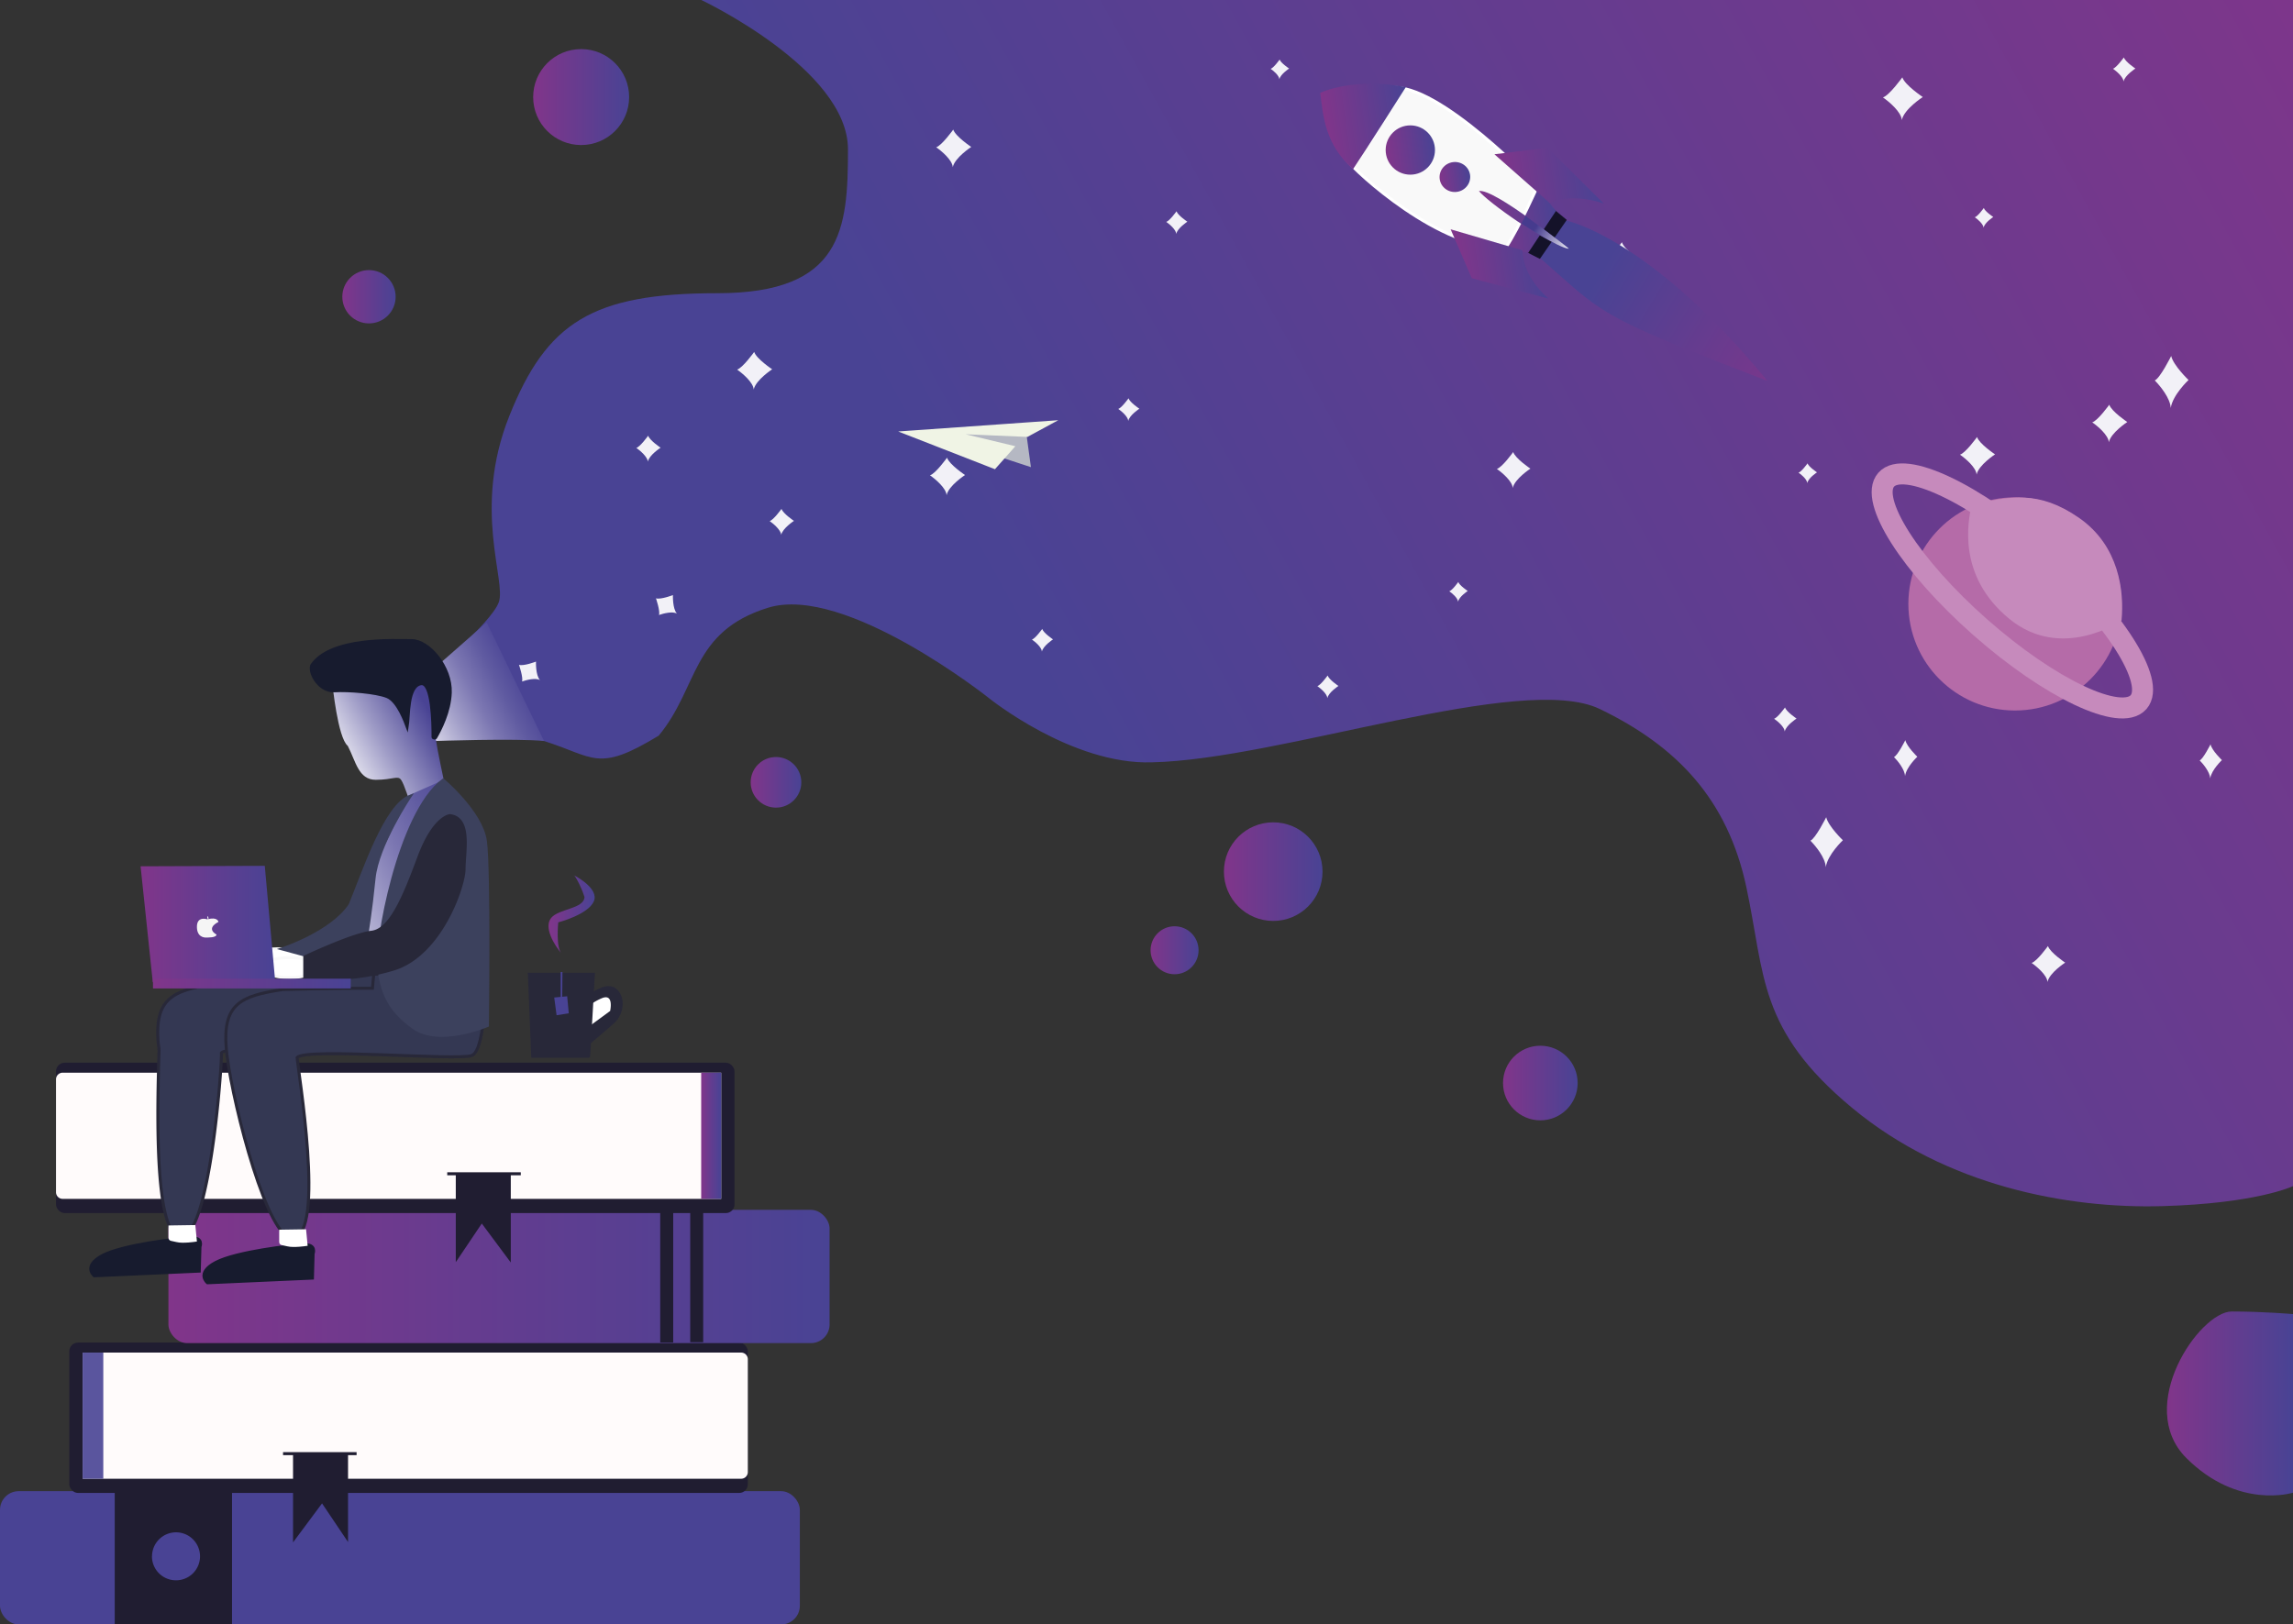 <svg id="Calque_1" data-name="Calque 1" xmlns="http://www.w3.org/2000/svg" xmlns:xlink="http://www.w3.org/1999/xlink" viewBox="0 0 764.5 541.72"><rect x="0" y="0" width="764.5" height="541.72" fill="#333333" stroke="none"/><defs><style>.cls-1,.cls-5{fill:#494394;}.cls-2{fill:#201d31;}.cls-3{fill:#fffbfb;}.cls-4,.cls-44,.cls-48{fill:none;}.cls-4{stroke:#201d31;}.cls-18,.cls-19,.cls-20,.cls-23,.cls-24,.cls-25,.cls-33,.cls-35,.cls-4,.cls-43,.cls-44,.cls-45,.cls-46,.cls-47,.cls-48{stroke-miterlimit:10;}.cls-5{opacity:0.9;}.cls-6{fill:url(#Dégradé_sans_nom_41);}.cls-7{fill:url(#Dégradé_sans_nom_41-2);}.cls-8{fill:url(#Dégradé_sans_nom_72);}.cls-9{fill:url(#Dégradé_sans_nom_72-2);}.cls-10{fill:url(#Dégradé_sans_nom_72-3);}.cls-11{fill:url(#Dégradé_sans_nom_72-4);}.cls-12{fill:url(#Dégradé_sans_nom_72-5);}.cls-13{fill:url(#Dégradé_sans_nom_72-6);}.cls-14{fill:url(#Dégradé_sans_nom_72-7);}.cls-15{fill:url(#Dégradé_sans_nom_72-8);}.cls-16{fill:#f2f1f7;}.cls-17{fill:url(#Dégradé_sans_nom_82);}.cls-18{fill:#171b2e;stroke:#171b2e;}.cls-19{fill:#343853;}.cls-19,.cls-24{stroke:#282839;}.cls-20,.cls-25,.cls-29{fill:#fff;}.cls-20{stroke:#f9f9f9;}.cls-21{fill:url(#Dégradé_sans_nom_79);}.cls-22{fill:url(#Dégradé_sans_nom_82-2);}.cls-23{fill:#3c415d;stroke:#3c415d;}.cls-24,.cls-30{fill:#282839;}.cls-25,.cls-35{stroke:#fff;}.cls-26{fill:url(#Dégradé_sans_nom_41-3);}.cls-27{fill:url(#Dégradé_sans_nom_41-4);}.cls-28{fill:#f5f5f5;}.cls-31{fill:url(#Dégradé_sans_nom_72-9);}.cls-32{fill:url(#Dégradé_sans_nom_72-10);}.cls-33{fill:#141229;stroke:#141229;}.cls-34{fill:url(#Dégradé_sans_nom_72-11);}.cls-35{fill:#f9f9f9;}.cls-36{fill:url(#Dégradé_sans_nom_72-12);}.cls-37{fill:url(#Dégradé_sans_nom_72-13);}.cls-38{fill:url(#Dégradé_sans_nom_72-14);}.cls-39{fill:url(#Dégradé_sans_nom_72-15);}.cls-40{fill:url(#Dégradé_sans_nom_72-16);}.cls-41{fill:url(#Dégradé_sans_nom_72-17);}.cls-42{fill:url(#Dégradé_sans_nom_115);}.cls-43{fill:#b56ba8;stroke:#b56ba8;}.cls-44,.cls-45{stroke:#c68abc;}.cls-44{stroke-width:7px;}.cls-45{fill:#c68abc;}.cls-46{fill:#b5b8c3;stroke:#b5b8c3;}.cls-47{fill:#f0f4e5;}.cls-47,.cls-48{stroke:#f0f4e5;}.cls-48{stroke-width:3px;}</style><linearGradient id="Dégradé_sans_nom_41" x1="433.6" y1="426.32" x2="654.05" y2="426.32" gradientTransform="matrix(1, 0, 0, -1, -340.7, 852.63)" gradientUnits="userSpaceOnUse"><stop offset="0" stop-color="#494394"/><stop offset="0.47" stop-color="#613d90"/><stop offset="1" stop-color="#81358a"/></linearGradient><linearGradient id="Dégradé_sans_nom_41-2" x1="469.75" y1="379.4" x2="476.42" y2="379.4" gradientTransform="matrix(-1, 0, 0, 1, 710.19, -0.64)" xlink:href="#Dégradé_sans_nom_41"/><linearGradient id="Dégradé_sans_nom_72" x1="340.47" y1="269.82" x2="-106.08" y2="23.48" gradientTransform="matrix(-1, 0, 0, 1, 746.94, 0)" gradientUnits="userSpaceOnUse"><stop offset="0" stop-color="#494394"/><stop offset="1" stop-color="#81358a"/></linearGradient><linearGradient id="Dégradé_sans_nom_72-2" x1="184.19" y1="361.81" x2="209.08" y2="361.81" gradientTransform="matrix(-1, 0, 0, 1, 710.19, -0.64)" xlink:href="#Dégradé_sans_nom_72"/><linearGradient id="Dégradé_sans_nom_72-3" x1="269.25" y1="291.31" x2="302.14" y2="291.31" gradientTransform="matrix(-1, 0, 0, 1, 710.19, -0.64)" xlink:href="#Dégradé_sans_nom_72"/><linearGradient id="Dégradé_sans_nom_72-4" x1="310.58" y1="317.53" x2="326.58" y2="317.53" gradientTransform="matrix(-1, 0, 0, 1, 710.19, -0.64)" xlink:href="#Dégradé_sans_nom_72"/><linearGradient id="Dégradé_sans_nom_72-5" x1="443.03" y1="261.53" x2="459.92" y2="261.53" gradientTransform="matrix(-1, 0, 0, 1, 710.19, -0.64)" xlink:href="#Dégradé_sans_nom_72"/><linearGradient id="Dégradé_sans_nom_72-6" x1="578.29" y1="99.6" x2="596.06" y2="99.6" gradientTransform="matrix(-1, 0, 0, 1, 710.19, -0.64)" xlink:href="#Dégradé_sans_nom_72"/><linearGradient id="Dégradé_sans_nom_72-7" x1="500.44" y1="33.01" x2="532.44" y2="33.01" gradientTransform="matrix(-1, 0, 0, 1, 710.19, -0.64)" xlink:href="#Dégradé_sans_nom_72"/><linearGradient id="Dégradé_sans_nom_72-8" x1="-54.31" y1="468.66" x2="-12.27" y2="468.66" xlink:href="#Dégradé_sans_nom_72"/><linearGradient id="Dégradé_sans_nom_82" x1="532.1" y1="224.66" x2="576.8" y2="248.3" gradientTransform="matrix(-1, 0, 0, 1, 746.94, 0)" gradientUnits="userSpaceOnUse"><stop offset="0" stop-color="#494394"/><stop offset="0.11" stop-color="#4f4998"/><stop offset="0.25" stop-color="#605ba1"/><stop offset="0.42" stop-color="#7c77b2"/><stop offset="0.6" stop-color="#a3a0c9"/><stop offset="0.79" stop-color="#d4d2e6"/><stop offset="0.94" stop-color="#fff"/></linearGradient><linearGradient id="Dégradé_sans_nom_79" x1="567.31" y1="237.33" x2="599.44" y2="255.91" gradientTransform="matrix(-1, 0, 0, 1, 746.94, 0)" gradientUnits="userSpaceOnUse"><stop offset="0" stop-color="#494394"/><stop offset="0.16" stop-color="#615ca2"/><stop offset="0.51" stop-color="#9e9bc6"/><stop offset="1" stop-color="#fff"/></linearGradient><linearGradient id="Dégradé_sans_nom_82-2" x1="544.15" y1="273.19" x2="617.9" y2="312.19" gradientTransform="matrix(-1, 0, 0, 1, 710.19, -0.64)" xlink:href="#Dégradé_sans_nom_82"/><linearGradient id="Dégradé_sans_nom_41-3" x1="618.51" y1="308.79" x2="663.32" y2="308.79" gradientTransform="matrix(-1, 0, 0, 1, 710.19, -0.64)" xlink:href="#Dégradé_sans_nom_41"/><linearGradient id="Dégradé_sans_nom_41-4" x1="593.25" y1="328.64" x2="659.18" y2="328.64" gradientTransform="matrix(1, 0, 0, -1, -505.48, 657.28)" xlink:href="#Dégradé_sans_nom_41"/><linearGradient id="Dégradé_sans_nom_72-9" x1="511.93" y1="305.58" x2="527.32" y2="305.58" xlink:href="#Dégradé_sans_nom_72"/><linearGradient id="Dégradé_sans_nom_72-10" x1="171.42" y1="78.38" x2="109.44" y2="128.76" gradientTransform="matrix(-0.99, 0.14, 0.14, 0.99, 729.19, -10.59)" xlink:href="#Dégradé_sans_nom_72"/><linearGradient id="Dégradé_sans_nom_72-11" x1="183.39" y1="57.39" x2="205.72" y2="57.39" gradientTransform="matrix(-0.99, 0.14, 0.14, 0.99, 692.44, -11.23)" xlink:href="#Dégradé_sans_nom_72"/><linearGradient id="Dégradé_sans_nom_72-12" x1="227.16" y1="19.29" x2="255.76" y2="19.29" gradientTransform="matrix(-0.99, 0.14, 0.14, 0.99, 729.19, -10.59)" xlink:href="#Dégradé_sans_nom_72"/><linearGradient id="Dégradé_sans_nom_72-13" x1="167.28" y1="45.58" x2="201.06" y2="45.58" gradientTransform="matrix(-0.99, 0.14, 0.14, 0.99, 729.19, -10.59)" xlink:href="#Dégradé_sans_nom_72"/><linearGradient id="Dégradé_sans_nom_72-14" x1="189.96" y1="71.36" x2="219" y2="71.36" gradientTransform="matrix(-0.99, 0.14, 0.14, 0.99, 729.19, -10.59)" xlink:href="#Dégradé_sans_nom_72"/><linearGradient id="Dégradé_sans_nom_72-15" x1="180.91" y1="57.95" x2="207.87" y2="57.95" gradientTransform="matrix(-0.99, 0.14, 0.14, 0.99, 729.19, -10.59)" xlink:href="#Dégradé_sans_nom_72"/><linearGradient id="Dégradé_sans_nom_72-16" x1="210.06" y1="40.58" x2="220.28" y2="40.58" gradientTransform="matrix(-1, 0, 0, 1, 736.98, 19.1)" xlink:href="#Dégradé_sans_nom_72"/><linearGradient id="Dégradé_sans_nom_72-17" x1="220.39" y1="29.58" x2="236.84" y2="29.58" gradientTransform="matrix(-0.99, 0.14, 0.14, 0.99, 692.44, -11.23)" xlink:href="#Dégradé_sans_nom_72"/><linearGradient id="Dégradé_sans_nom_115" x1="191.01" y1="60.81" x2="178.56" y2="70.93" gradientTransform="matrix(-0.99, 0.14, 0.14, 0.99, 729.19, -10.59)" gradientUnits="userSpaceOnUse"><stop offset="0.01" stop-color="#463b8e"/><stop offset="0.29" stop-color="#7b74af"/><stop offset="0.94" stop-color="#fff"/></linearGradient></defs><rect class="cls-1" x="36.75" y="497.92" width="266.67" height="44.44" rx="6.22" transform="translate(303.42 1039.64) rotate(-180)"/><path class="cls-2" d="M75,497.86v44.45h39.11V497.86Zm12.44,21.78a8,8,0,1,1,8,8A8,8,0,0,1,87.41,519.64Z" transform="translate(-36.75 -0.64)"/><rect class="cls-2" x="59.86" y="448.36" width="226.22" height="50.15" rx="2.89" transform="translate(309.19 946.23) rotate(-180)"/><path class="cls-3" d="M66.53,451.69H286.08a0,0,0,0,1,0,0v42.07a0,0,0,0,1,0,0H66.53a2.22,2.22,0,0,1-2.22-2.22V453.92A2.22,2.22,0,0,1,66.53,451.69Z" transform="translate(313.64 944.82) rotate(-180)"/><polygon class="cls-2" points="116.04 484.91 97.7 484.91 97.7 514.35 107.37 501.35 116.04 514.24 116.04 484.91"/><line class="cls-4" x1="118.89" y1="484.76" x2="94.37" y2="484.76"/><rect class="cls-5" x="64.31" y="451.69" width="6.89" height="42.07" transform="translate(98.75 944.82) rotate(-180)"/><rect class="cls-6" x="92.9" y="404.09" width="220.44" height="44.44" rx="6.22" transform="translate(369.49 851.99) rotate(-180)"/><rect class="cls-2" x="266.86" y="404.03" width="4.33" height="44.22" transform="translate(501.31 851.64) rotate(-180)"/><rect class="cls-2" x="256.86" y="404.12" width="4.33" height="44.22" transform="translate(481.31 851.82) rotate(-180)"/><rect class="cls-2" x="18.67" y="354.39" width="226.22" height="50.15" rx="2.89"/><path class="cls-3" d="M20.89,357.72H240.44a0,0,0,0,1,0,0V399.8a0,0,0,0,1,0,0H20.89a2.22,2.22,0,0,1-2.22-2.22V359.94a2.22,2.22,0,0,1,2.22-2.22Z"/><polygon class="cls-2" points="151.96 391.57 170.3 391.57 170.3 421.02 160.63 408.02 151.96 420.91 151.96 391.57"/><line class="cls-4" x1="149.11" y1="391.43" x2="173.63" y2="391.43"/><rect class="cls-7" x="233.78" y="357.72" width="6.67" height="42.07"/><path class="cls-8" d="M801.25,396.19V.64H270.58s48.89,23.11,48.89,49.78-1.78,48-43.55,48-56.89,9.77-69.34,40.89-.89,55.11-3.55,62.22-24,24.89-24,24.89l2.66,21.33s19.56-5.33,36.45,0,17.78,10.67,38.22-1.78c13.33-16,10.67-34.66,36.45-42.66s73.77,30.22,73.77,30.22,27.56,22.22,54.23,21.33c42.66-.89,123.55-30.22,149.33-17.78s42.67,30.23,48.89,59.56,3.85,47.41,35.26,73.48,71.85,33.63,103.4,32.74S801.25,396.19,801.25,396.19Z" transform="translate(-36.75 -0.64)"/><circle class="cls-9" cx="513.56" cy="361.17" r="12.44"/><circle class="cls-10" cx="424.5" cy="290.67" r="16.44"/><circle class="cls-11" cx="391.61" cy="316.89" r="8"/><circle class="cls-12" cx="258.72" cy="260.89" r="8.44"/><circle class="cls-13" cx="123.02" cy="98.96" r="8.89"/><circle class="cls-14" cx="193.76" cy="32.37" r="16"/><path class="cls-15" d="M801.25,438.86v59.56s-18.22,5.77-35.56-11.56S770.14,438,780.81,438,801.25,438.86,801.25,438.86Z" transform="translate(-36.75 -0.64)"/><path class="cls-16" d="M766.42,127.36s-5.06-4.83-5.78-8c0,0-3.7,7.41-5.48,8.15,1.78,1.78,5.18,5.93,5.33,9.18C761.14,132.31,766.42,127.36,766.42,127.36Z" transform="translate(-36.75 -0.64)"/><path class="cls-16" d="M777.55,254.12s-3.33-3.18-3.8-5.26c0,0-2.44,4.87-3.61,5.36,1.17,1.17,3.41,3.9,3.51,6C774.07,257.38,777.55,254.12,777.55,254.12Z" transform="translate(-36.75 -0.64)"/><path class="cls-16" d="M651.18,280.85s-4.86-4.65-5.56-7.69c0,0-3.56,7.12-5.27,7.83,1.71,1.71,5,5.7,5.13,8.83C646.1,285.6,651.18,280.85,651.18,280.85Z" transform="translate(-36.75 -0.64)"/><path class="cls-16" d="M676,253s-3.5-3.34-4-5.53c0,0-2.56,5.12-3.79,5.63,1.23,1.23,3.59,4.1,3.69,6.35C672.35,256.37,676,253,676,253Z" transform="translate(-36.75 -0.64)"/><path class="cls-16" d="M725.29,321.66s-5-3.34-5.74-5.53c0,0-3.68,5.12-5.45,5.63,1.77,1.23,5.15,4.1,5.3,6.35C720,325.08,725.29,321.66,725.29,321.66Z" transform="translate(-36.75 -0.64)"/><path class="cls-16" d="M547,156.92s-5-3.34-5.74-5.53c0,0-3.68,5.12-5.45,5.63,1.77,1.23,5.16,4.1,5.3,6.35C541.75,160.34,547,156.92,547,156.92Z" transform="translate(-36.75 -0.64)"/><path class="cls-16" d="M584.33,88s-6-4-6.83-6.58c0,0-4.37,6.09-6.47,6.7,2.1,1.46,6.12,4.87,6.3,7.54C578.09,92.1,584.33,88,584.33,88Z" transform="translate(-36.75 -0.64)"/><path class="cls-16" d="M677.82,33s-6-4-6.82-6.57c0,0-4.37,6.08-6.47,6.69,2.1,1.46,6.12,4.87,6.3,7.55C671.59,37,677.82,33,677.82,33Z" transform="translate(-36.75 -0.64)"/><path class="cls-16" d="M748.7,23.49s-3.36-2.23-3.84-3.7c0,0-2.46,3.43-3.64,3.77,1.18.82,3.44,2.74,3.54,4.24C745.19,25.77,748.7,23.49,748.7,23.49Z" transform="translate(-36.75 -0.64)"/><path class="cls-16" d="M635.73,240.26s-3.36-2.24-3.84-3.7c0,0-2.46,3.42-3.64,3.77,1.18.82,3.45,2.73,3.54,4.24C632.22,242.54,635.73,240.26,635.73,240.26Z" transform="translate(-36.75 -0.64)"/><path class="cls-16" d="M746,141.37s-5.25-3.49-6-5.77c0,0-3.84,5.35-5.69,5.88,1.85,1.28,5.38,4.28,5.54,6.63C740.55,144.94,746,141.37,746,141.37Z" transform="translate(-36.75 -0.64)"/><path class="cls-16" d="M360.57,49.64s-5.24-3.49-6-5.78c0,0-3.85,5.35-5.69,5.89,1.84,1.28,5.38,4.27,5.53,6.63C355.1,53.21,360.57,49.64,360.57,49.64Z" transform="translate(-36.75 -0.64)"/><path class="cls-16" d="M387.83,213.86s-3.15-2.1-3.6-3.48c0,0-2.31,3.22-3.42,3.54,1.11.77,3.23,2.57,3.32,4C384.54,216,387.83,213.86,387.83,213.86Z" transform="translate(-36.75 -0.64)"/><path class="cls-16" d="M416.62,136.94s-3.16-2.1-3.61-3.47c0,0-2.31,3.21-3.42,3.54,1.11.77,3.23,2.57,3.33,4C413.32,139.09,416.62,136.94,416.62,136.94Z" transform="translate(-36.75 -0.64)"/><path class="cls-16" d="M516.47,48.05s-3.16-2.1-3.61-3.47c0,0-2.31,3.22-3.42,3.54,1.11.77,3.24,2.57,3.33,4C513.17,50.2,516.47,48.05,516.47,48.05Z" transform="translate(-36.75 -0.64)"/><path class="cls-16" d="M483,229.39s-3.16-2.1-3.61-3.48c0,0-2.31,3.22-3.42,3.54,1.11.77,3.23,2.57,3.33,4C479.69,231.53,483,229.39,483,229.39Z" transform="translate(-36.75 -0.64)"/><path class="cls-16" d="M432.62,74.57s-3.16-2.1-3.61-3.47c0,0-2.31,3.21-3.42,3.54,1.11.77,3.23,2.57,3.33,4C429.32,76.72,432.62,74.57,432.62,74.57Z" transform="translate(-36.75 -0.64)"/><path class="cls-16" d="M701.91,152.16s-5.25-3.49-6-5.78c0,0-3.84,5.35-5.69,5.88,1.85,1.29,5.38,4.28,5.54,6.64C696.43,155.73,701.91,152.16,701.91,152.16Z" transform="translate(-36.75 -0.64)"/><path class="cls-16" d="M701.32,73s-2.77-1.84-3.16-3c0,0-2,2.81-3,3.09,1,.68,2.84,2.26,2.92,3.49C698.43,74.86,701.32,73,701.32,73Z" transform="translate(-36.75 -0.64)"/><path class="cls-16" d="M526.1,197.72s-2.76-1.84-3.15-3c0,0-2,2.81-3,3.1,1,.67,2.84,2.25,2.92,3.49C523.22,199.6,526.1,197.72,526.1,197.72Z" transform="translate(-36.75 -0.64)"/><path class="cls-16" d="M642.55,158.16s-2.76-1.83-3.16-3c0,0-2,2.82-3,3.1,1,.68,2.83,2.25,2.91,3.49C639.66,160,642.55,158.16,642.55,158.16Z" transform="translate(-36.75 -0.64)"/><path class="cls-16" d="M466.55,23.5s-2.76-1.84-3.16-3c0,0-2,2.81-3,3.09,1,.68,2.83,2.25,2.91,3.49C463.66,25.38,466.55,23.5,466.55,23.5Z" transform="translate(-36.75 -0.64)"/><path class="cls-16" d="M358.5,159.05s-5.25-3.49-6-5.78c0,0-3.84,5.35-5.69,5.88,1.85,1.29,5.39,4.28,5.54,6.64C353,162.62,358.5,159.05,358.5,159.05Z" transform="translate(-36.75 -0.64)"/><path class="cls-16" d="M294.2,123.79s-5.24-3.49-6-5.78c0,0-3.85,5.35-5.69,5.88,1.84,1.29,5.38,4.28,5.53,6.64C288.73,127.36,294.2,123.79,294.2,123.79Z" transform="translate(-36.75 -0.64)"/><path class="cls-16" d="M301.46,174.34s-3.63-2.41-4.15-4c0,0-2.66,3.7-3.94,4.07,1.28.89,3.73,3,3.84,4.59C297.67,176.82,301.46,174.34,301.46,174.34Z" transform="translate(-36.75 -0.64)"/><path class="cls-16" d="M257,149.94s-3.63-2.42-4.15-4c0,0-2.66,3.7-3.94,4.07,1.28.89,3.73,3,3.84,4.59C253.16,152.41,257,149.94,257,149.94Z" transform="translate(-36.75 -0.64)"/><path class="cls-16" d="M261.11,199.09s-4.07,1.57-5.66,1.08c0,0,1.48,4.31,1,5.56,1.47-.52,4.57-1.32,6-.46C260.93,203.62,261.11,199.09,261.11,199.09Z" transform="translate(-36.75 -0.64)"/><path class="cls-16" d="M215.45,221.27s-4.07,1.57-5.66,1.08c0,0,1.48,4.31,1,5.56,1.46-.52,4.57-1.32,6-.46C215.27,225.8,215.45,221.27,215.45,221.27Z" transform="translate(-36.75 -0.64)"/><path class="cls-17" d="M218.14,247.75,199,208.19,177,227.53l4.74,20.22S209.05,246.81,218.14,247.75Z" transform="translate(-36.75 -0.64)"/><path class="cls-18" d="M141.14,418.75l-.22,8.11-35,1.56s-4-3.23,2.77-6.78S133.58,416,138,415.75,141.14,418.75,141.14,418.75Z" transform="translate(-36.75 -0.64)"/><path class="cls-18" d="M103.42,416.42l-.23,8.11-35,1.56s-4-3.22,2.78-6.78,24.89-5.66,29.34-5.89S103.42,416.42,103.42,416.42Z" transform="translate(-36.75 -0.64)"/><path class="cls-19" d="M176,323s.23,26-4.66,27.78-58.1-2.36-60.77,1c.23,4-3.89,61.67-13.55,61.33-9.13-.31-7.78-44.66-7.24-62.08a19.24,19.24,0,0,0-.27-2.47c-1.31-15.12,5-17.64,18.72-19.75,13.77-.44,30-.44,30-.44l.44-4.67Z" transform="translate(-36.75 -0.64)"/><path class="cls-19" d="M198.69,324.86s.23,26-4.66,27.78-55.56-2.67-58.22.67c.22,4,9.55,58.88-1.34,60.22-8.32,1-19.78-43.34-22-60.67-.11-.86-.2-1.69-.27-2.48-1.31-15.12,5-17.63,18.72-19.74,13.77-.45,30-.45,30-.45l.44-4.66Z" transform="translate(-36.75 -0.64)"/><ellipse class="cls-20" cx="92.43" cy="319.74" rx="9.11" ry="3.33"/><path class="cls-21" d="M184.69,260.69s-2.16-10.11-2.63-13.5-.92-23.16-.92-23.16l-33.56,4.66s1.78,18,5.11,20.67c2.67,5.11,3.56,11.33,9.34,11.33s7.33-1.55,8.44,0,2.89,7.45,2.89,7.45Z" transform="translate(-36.75 -0.64)"/><path class="cls-18" d="M181.13,246.46c0,.31.74.36.82.23,1.55-2.63,4.71-8.73,4.93-15.09.3-8.44-7.11-17.33-12.89-17.33s-27-1.19-33.33,8.29c-.89,2.82,2.81,8.75,7.55,8.45s13.93.44,17.63,1.93,6.22,8.88,6.67,10.07c.59-3.56,0-13.63,4.59-14.37C180.9,228,181.15,241.73,181.13,246.46Z" transform="translate(-36.75 -0.64)"/><ellipse class="cls-20" cx="96.5" cy="322.67" rx="9.11" ry="3.33"/><polygon class="cls-22" points="147.76 260.15 136.28 265.22 112.83 313.44 138.43 310.22 147.76 260.15"/><path class="cls-23" d="M184.51,260.79s12.74,10.74,14.07,20.29.67,61.56.67,61.56-16,6.89-24.67.67S164.14,331.08,163,323.53,169.62,271.9,184.51,260.79Z" transform="translate(-36.75 -0.64)"/><path class="cls-23" d="M173.47,266.19s-10.89,16.23-12,27.34-2.33,18.22-2.33,18.22l-21,7.33-7.33-2s16.44-5.33,22.66-14.66C158.14,291.08,165.25,269.31,173.47,266.19Z" transform="translate(-36.75 -0.64)"/><path class="cls-24" d="M186.81,272.64s-5.34.22-10.45,14-9.55,24.22-15.78,24.89-22.22,8.22-22.22,8.22v6.67a72.83,72.83,0,0,0,29.78-2.67c15.55-4.89,23.33-27.56,23.33-33.33S193.92,273.53,186.81,272.64Z" transform="translate(-36.75 -0.64)"/><path class="cls-25" d="M101.42,409.68l.44,4.56s-4.11.63-6.11.13-2.33-.25-2.33-1.13V409.8Z" transform="translate(-36.75 -0.64)"/><path class="cls-25" d="M138.34,411.09l.44,4.57s-4.11.62-6.11.12-2.33-.25-2.33-1.13v-3.44Z" transform="translate(-36.75 -0.64)"/><polygon class="cls-26" points="91.69 326.59 88.28 288.74 46.87 288.89 50.94 327.56 91.69 326.59"/><rect class="cls-27" x="87.77" y="327.01" width="65.93" height="3.26" transform="translate(204.71 656.64) rotate(-180)"/><path class="cls-28" d="M105.89,307.23s-3.31-1.22-3.48,2.2c-.14,3.69,2.38,3.88,3,3.86s3.44.11,3.53-1c0,0-3.8-1.87.64-4.21C109.6,308.09,109.33,306.25,105.89,307.23Z" transform="translate(-36.75 -0.64)"/><path class="cls-28" d="M106.25,307.3s.06-.87-.22-1.11a1.8,1.8,0,0,0-.2.22s.28.81.17.95A1.49,1.49,0,0,1,106.25,307.3Z" transform="translate(-36.75 -0.64)"/><path class="cls-24" d="M233.58,332.75s5.67-4.89,8.67-1.67,1.22,8.11-.56,9.89-10.22,8.78-10.22,8.78Z" transform="translate(-36.75 -0.64)"/><path class="cls-29" d="M240.17,337.78s1.39-6.06-2.84-4.22a18.57,18.57,0,0,0-6.5,4.61l2.31,4.77Z" transform="translate(-36.75 -0.64)"/><path class="cls-24" d="M233,352.86H214.36l-1.11-27.33h21.33S233,353.53,233,352.86Z" transform="translate(-36.75 -0.64)"/><polygon class="cls-1" points="187.52 324.12 187.45 332.72 186.92 332.88 186.92 324.18 187.52 324.12"/><path class="cls-30" d="M223.61,327.94" transform="translate(-36.75 -0.64)"/><polygon class="cls-1" points="189.1 332.24 184.78 332.65 185.57 338.56 189.63 337.92 189.1 332.24"/><path class="cls-31" d="M228.06,292.49s8.6,4.3,6.67,8.74-11.85,7-11.85,7-.89,8.45,1.18,10.52c-2.66-3.11-6.07-8.89-3.55-12s11-3,11.11-7C230.29,295.6,228.06,292.05,228.06,292.49Z" transform="translate(-36.75 -0.64)"/><path class="cls-32" d="M558.45,74.07s27.72,5.08,67.56,53.59c-60-23.17-53.49-21.77-78.54-43.36A48.63,48.63,0,0,1,558.45,74.07Z" transform="translate(-36.75 -0.64)"/><polygon class="cls-33" points="521.7 73.43 517.21 69.72 510.03 84.05 513.25 85.69 521.7 73.43"/><polygon class="cls-34" points="518.76 70.36 510.87 60.59 497.79 81.63 509.48 84.36 518.76 70.36"/><path class="cls-35" d="M549.31,62.86s-33.12-35-48.87-32.93c-.43,4.89-5.53,22-14.8,23.86,3.18,4.27,31.19,30.16,53.19,29.41C543.44,76.15,549.31,62.86,549.31,62.86Z" transform="translate(-36.75 -0.64)"/><path class="cls-36" d="M505.47,29.68s-15.84-3.47-28.55,1.91c1,8,1.66,17.23,10.92,25.49C492.29,50.47,505.47,29.68,505.47,29.68Z" transform="translate(-36.75 -0.64)"/><path class="cls-37" d="M571.42,68.49,552.64,49.9,535,52.09l18.45,16.25S560,64.73,571.42,68.49Z" transform="translate(-36.75 -0.64)"/><path class="cls-38" d="M553,100.21l-25.55-6.78L520.4,77.11l23.94,7S543.94,92.24,553,100.21Z" transform="translate(-36.75 -0.64)"/><path class="cls-39" d="M559.79,83.6S535.1,63.45,529.84,64.34C532.75,68,551.4,81.35,559.79,83.6Z" transform="translate(-36.75 -0.64)"/><ellipse class="cls-40" cx="521.82" cy="59.68" rx="5.11" ry="5" transform="translate(-39.97 72.92) rotate(-8.04)"/><circle class="cls-41" cx="470.21" cy="50.03" r="8.22"/><path class="cls-42" d="M545.36,72.65,544,75.18s12.59,8.27,15.84,8.42C558.77,82.44,545.36,72.65,545.36,72.65Z" transform="translate(-36.75 -0.64)"/><circle class="cls-43" cx="671.81" cy="201.39" r="35.05"/><ellipse class="cls-44" cx="707.65" cy="197.67" rx="16.16" ry="56.08" transform="translate(54.68 597.16) rotate(-48.6)"/><path class="cls-45" d="M743.61,207.26s-19.52,13.47-36.7-.69-13.47-32-12.37-37.25c12.51-2.61,21.72-4.81,35.05,4.4S744.43,198.05,743.61,207.26Z" transform="translate(-36.75 -0.64)"/><polygon class="cls-46" points="341.8 145.45 343.11 155.06 309.89 144.15 341.8 145.45"/><polygon class="cls-47" points="342.43 145.2 350.56 140.79 301.72 144.23 331.58 155.88 337.6 149.1 316.82 144.1 342.43 145.2"/><path class="cls-48" d="M473.25,81.82" transform="translate(-36.75 -0.64)"/><path class="cls-48" d="M395.62,129.23" transform="translate(-36.75 -0.64)"/></svg>